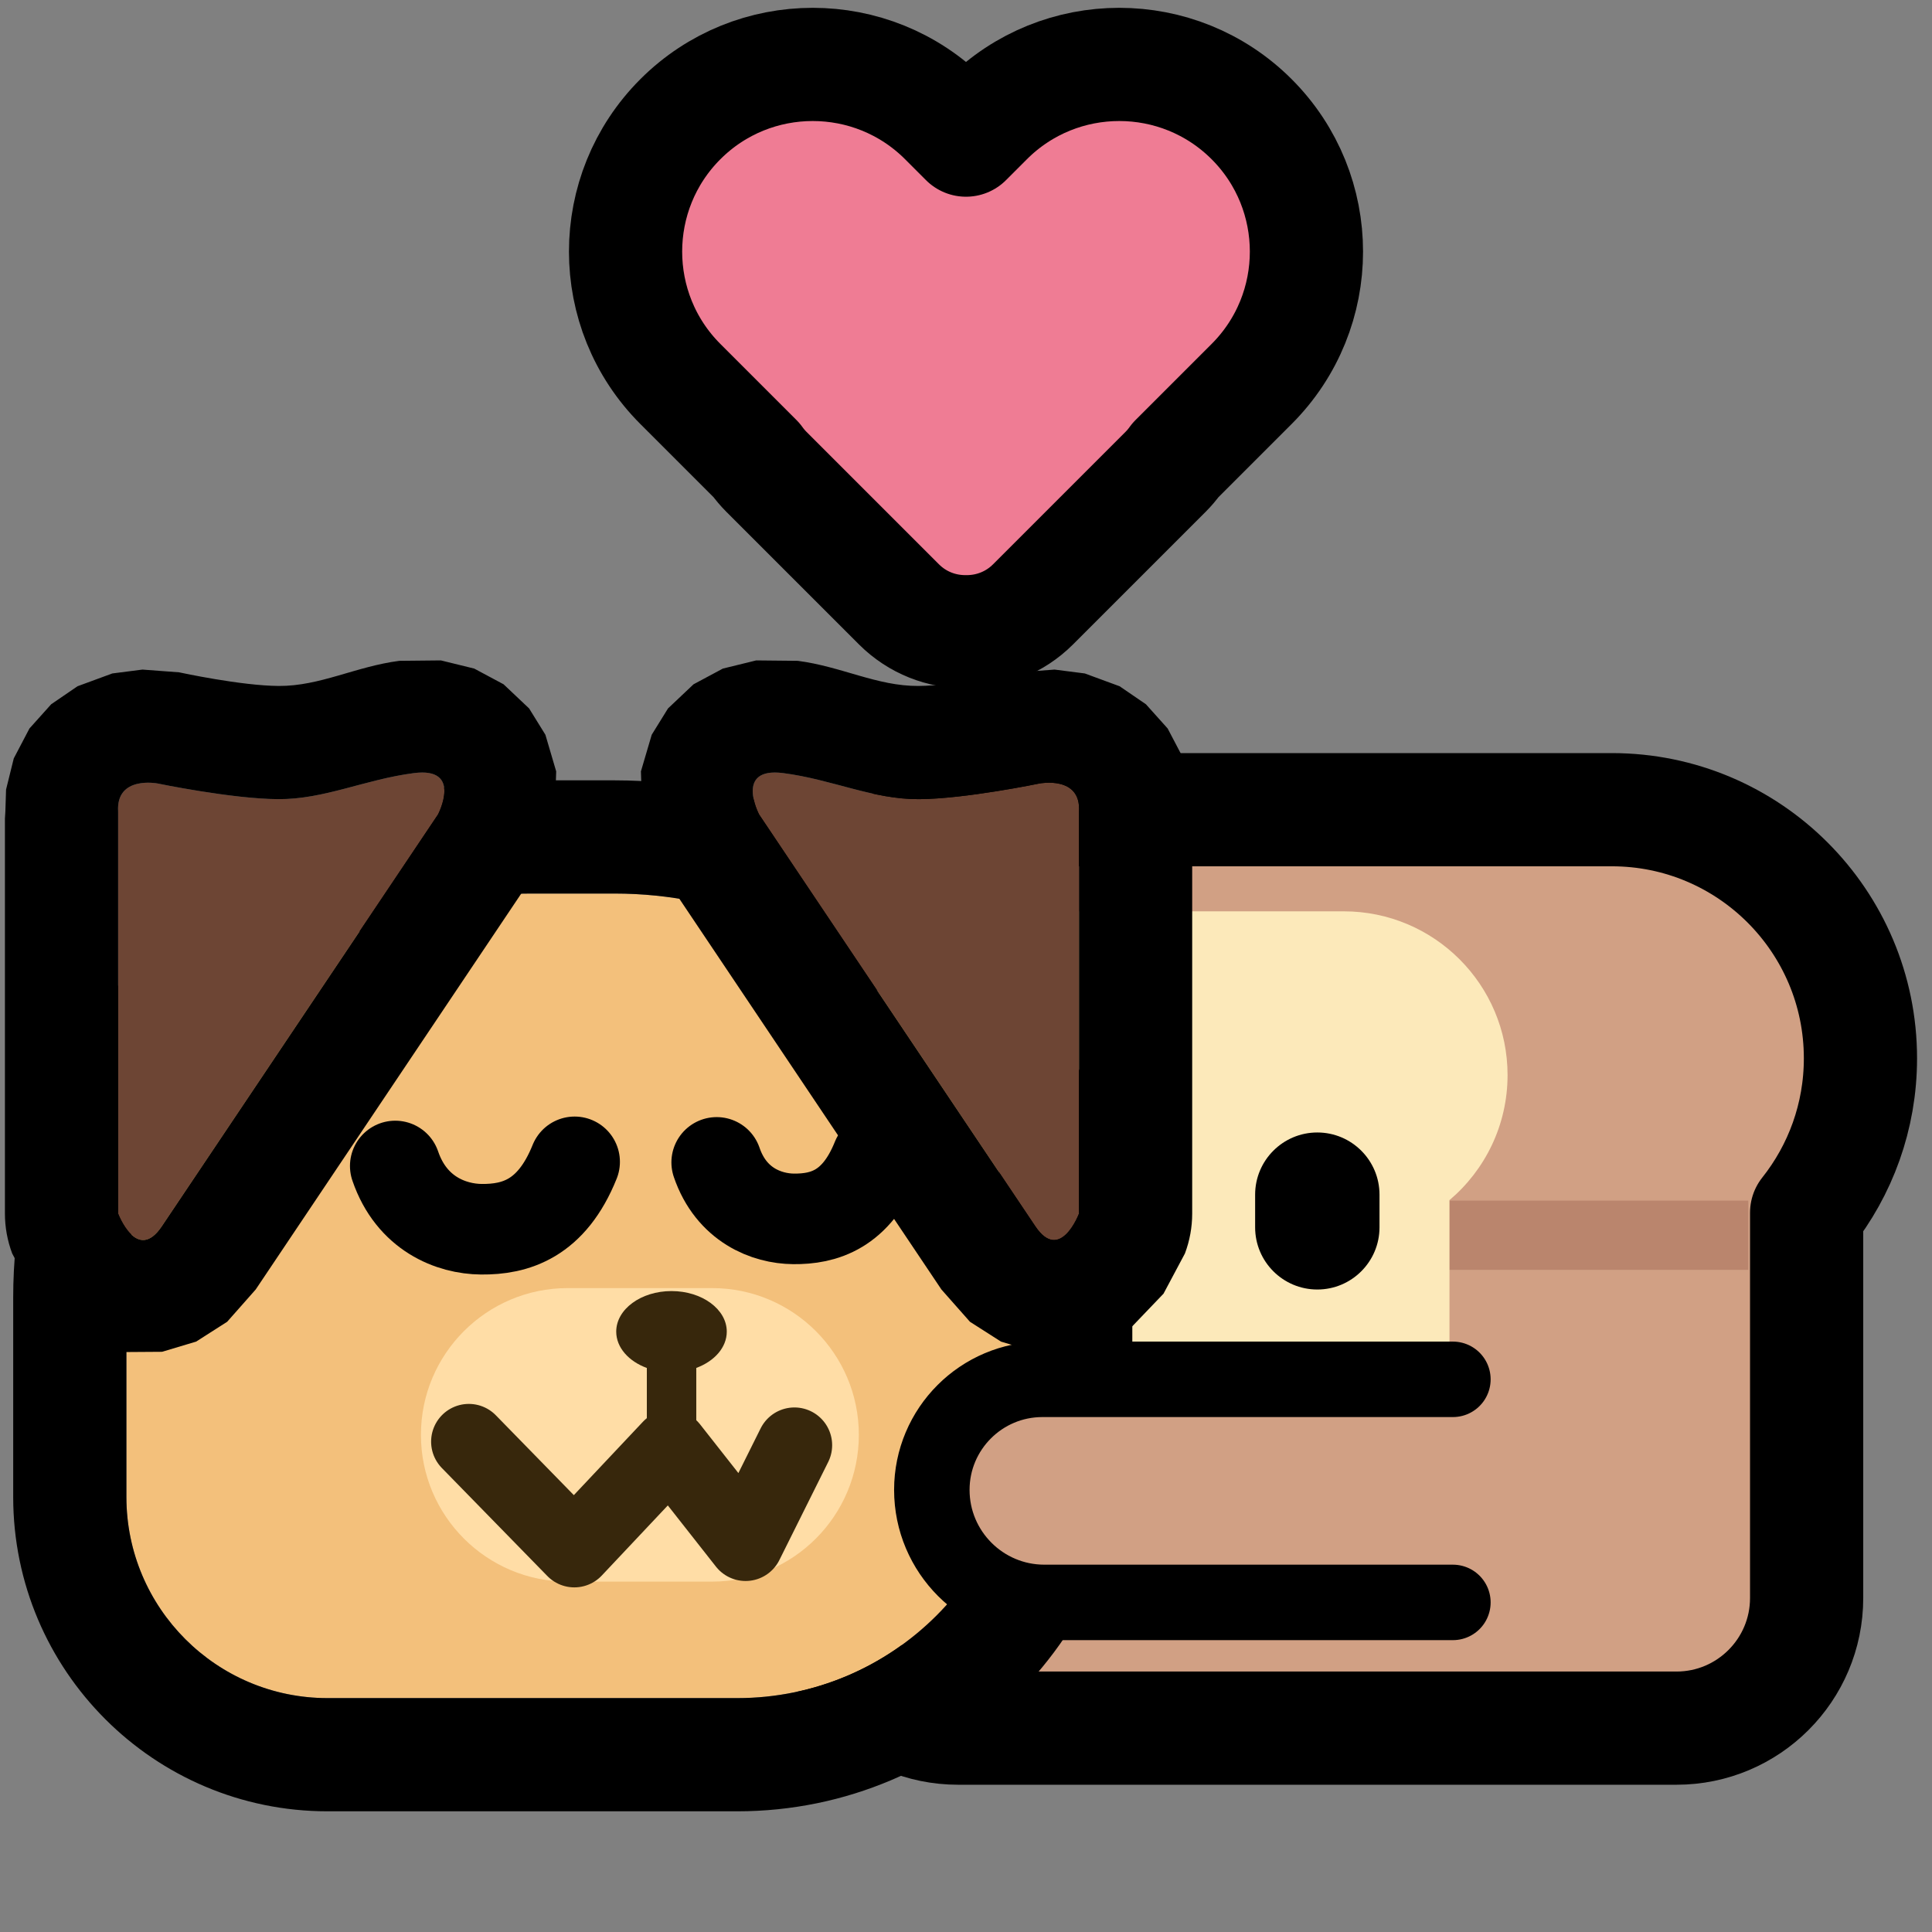 <?xml version="1.0" encoding="UTF-8" standalone="no"?>
<!DOCTYPE svg PUBLIC "-//W3C//DTD SVG 1.1//EN" "http://www.w3.org/Graphics/SVG/1.1/DTD/svg11.dtd">
<svg width="100%" height="100%" viewBox="0 0 256 256" version="1.1" xmlns="http://www.w3.org/2000/svg" xmlns:xlink="http://www.w3.org/1999/xlink" xml:space="preserve" xmlns:serif="http://www.serif.com/" style="fill-rule:evenodd;clip-rule:evenodd;stroke-linecap:round;stroke-linejoin:round;stroke-miterlimit:1.5;">
    <rect x="0" y="0" width="256" height="256" fill="#808080" stroke="none"/>
    <rect id="neobread_hug_dog_heart" x="0" y="0" width="256" height="256" style="fill:none;"/>
    <clipPath id="_clip1">
        <rect x="0" y="0" width="256" height="256"/>
    </clipPath>
    <g clip-path="url(#_clip1)">
        <g id="Right-bread" serif:id="Right bread">
            <path id="Crust" d="M213.578,107.289C231.759,107.289 246.519,122.049 246.519,140.229C246.519,147.958 243.851,155.068 239.388,160.69L239.388,211.745C239.388,221.261 231.662,228.987 222.146,228.987L126.944,228.987C117.428,228.987 109.702,221.261 109.702,211.745L109.702,160.494C105.332,154.904 102.726,147.868 102.726,140.229C102.726,122.049 117.486,107.289 135.666,107.289L213.578,107.289Z" style="fill:rgb(209,160,132);stroke:black;stroke-width:15px;"/>
            <rect id="Shadow" x="171.212" y="159.086" width="60.449" height="9.176" style="fill:rgb(186,133,109);"/>
            <path id="Slice" d="M124.789,159.431C119.798,155.454 116.597,149.324 116.597,142.453C116.597,130.478 126.319,120.756 138.294,120.756L178.062,120.756C190.038,120.756 199.76,130.478 199.76,142.453C199.76,149.094 196.77,155.041 192.065,159.023L192.065,207.263C192.065,211.948 188.261,215.751 183.576,215.751L133.278,215.751C128.593,215.751 124.789,211.948 124.789,207.263L124.789,159.431Z" style="fill:rgb(252,233,186);"/>
            <g id="Face">
                <path id="Mouth" d="M137.069,184.819L143.553,195.722L152.291,184.838L163.116,195.691L176.01,184.851" style="fill:none;stroke:black;stroke-width:6.02px;"/>
                <g id="Eyes">
                    <path id="Right-eye" serif:id="Right eye" d="M182.791,158.299L182.791,162.628C182.791,167.175 179.099,170.867 174.551,170.867C170.003,170.867 166.311,167.175 166.311,162.628L166.311,158.299C166.311,153.751 170.003,150.059 174.551,150.059C179.099,150.059 182.791,153.751 182.791,158.299Z"/>
                    <path id="Left-eye" serif:id="Left eye" d="M150.045,158.263L150.045,162.592C150.045,167.14 146.353,170.832 141.806,170.832C137.258,170.832 133.566,167.14 133.566,162.592L133.566,158.263C133.566,153.716 137.258,150.024 141.806,150.024C146.353,150.024 150.045,153.716 150.045,158.263Z"/>
                </g>
            </g>
        </g>
        <g id="Dog">
            <path id="Body" d="M135.038,172.007L135.038,187.661C135.038,208.273 118.304,225.008 97.691,225.008L43.401,225.008C28.691,225.008 16.749,213.066 16.749,198.356L16.749,171.927C16.749,142.384 40.734,118.399 70.276,118.399L81.43,118.399C111.017,118.399 135.038,142.42 135.038,172.007Z" style="fill:rgb(243,192,123);"/>
            <path d="M150.038,172.007L150.038,187.661C150.038,216.552 126.582,240.008 97.691,240.008L43.401,240.008C20.413,240.008 1.749,221.344 1.749,198.356L1.749,171.927C1.749,134.106 32.455,103.399 70.276,103.399L81.43,103.399C119.296,103.399 150.038,134.142 150.038,172.007ZM135.038,172.007C135.038,142.42 111.017,118.399 81.43,118.399L70.276,118.399C40.734,118.399 16.749,142.384 16.749,171.927L16.749,198.356C16.749,213.066 28.691,225.008 43.401,225.008L97.691,225.008C118.304,225.008 135.038,208.273 135.038,187.661L135.038,172.007Z"/>
            <path id="Snoot" d="M113.801,190.126C113.801,200.858 105.088,209.572 94.355,209.572L75.222,209.572C64.489,209.572 55.775,200.858 55.775,190.126C55.775,179.393 64.489,170.679 75.222,170.679L94.355,170.679C105.088,170.679 113.801,179.393 113.801,190.126Z" style="fill:rgb(255,221,166);"/>
            <g id="Face1" serif:id="Face">
                <path id="Mouth1" serif:id="Mouth" d="M62.124,191.025L76.102,205.336L88.83,191.82L98.793,204.49L105.265,191.494" style="fill:none;stroke:rgb(55,39,12);stroke-width:10px;stroke-miterlimit:5;"/>
                <path id="Nose" d="M85.709,181.264C83.306,180.382 81.653,178.557 81.653,176.45C81.653,173.482 84.935,171.072 88.977,171.072C93.02,171.072 96.302,173.482 96.302,176.45C96.302,178.552 94.656,180.374 92.261,181.258L92.261,191.025L85.709,191.025L85.709,181.264Z" style="fill:rgb(55,39,12);"/>
                <g id="Eyes1" serif:id="Eyes">
                    <path id="Right-eye1" serif:id="Right eye" d="M94.965,154.022C96.9,159.685 101.593,161.475 105.152,161.507C109.154,161.543 113.46,160.321 116.189,153.532" style="fill:none;stroke:black;stroke-width:12px;"/>
                    <path id="Left-eye1" serif:id="Left eye" d="M52.373,154.498C54.539,160.84 59.796,162.844 63.781,162.88C68.263,162.92 73.085,161.552 76.142,153.949" style="fill:none;stroke:black;stroke-width:12px;"/>
                </g>
            </g>
            <path id="Right-ear" serif:id="Right ear" d="M142.971,107.529L142.971,160.806C142.971,160.806 140.486,167.4 137.192,162.497C133.898,157.594 100.585,107.919 100.585,107.919C100.585,107.919 97.272,101.595 103.779,102.439C110.286,103.283 115.644,105.93 121.779,105.892C127.915,105.855 137.753,103.812 137.753,103.812C137.753,103.812 143.268,102.745 142.971,107.529Z" style="fill:rgb(109,69,52);"/>
            <path d="M157.942,108.458L157.971,107.529L157.971,160.806C157.971,162.613 157.644,164.405 157.007,166.095L154.171,171.419L149.991,175.784L145.839,178.128L141.945,179.153L137.149,179.12L132.637,177.77L128.523,175.142L124.741,170.862C121.446,165.958 88.127,116.274 88.127,116.274C87.825,115.824 87.548,115.359 87.297,114.88L85.142,108.769L84.925,102.214L86.357,97.356L88.514,93.871L91.896,90.673L95.784,88.591L100.203,87.507L105.708,87.563C111.503,88.315 116.224,90.926 121.687,90.893C126.691,90.862 134.704,89.125 134.704,89.125C134.77,89.112 134.836,89.098 134.902,89.086L139.742,88.723L143.742,89.236L148.355,90.933L151.842,93.319L154.72,96.527L156.799,100.49L157.82,104.621L157.942,108.458ZM142.971,107.529C143.268,102.745 137.753,103.812 137.753,103.812C137.753,103.812 127.915,105.855 121.779,105.892C115.644,105.93 110.286,103.283 103.779,102.439C97.272,101.595 100.585,107.919 100.585,107.919C100.585,107.919 133.898,157.594 137.192,162.497C140.486,167.4 142.971,160.806 142.971,160.806L142.971,107.529Z"/>
            <path id="Left-ear" serif:id="Left ear" d="M15.653,107.529L15.653,160.806C15.653,160.806 18.138,167.4 21.432,162.497C24.726,157.594 58.039,107.919 58.039,107.919C58.039,107.919 61.352,101.595 54.844,102.439C48.337,103.283 42.979,105.93 36.844,105.892C30.709,105.855 20.87,103.812 20.87,103.812C20.87,103.812 15.356,102.745 15.653,107.529Z" style="fill:rgb(109,69,52);"/>
            <path d="M0.653,107.529L0.681,108.458L0.803,104.621L1.825,100.49L3.903,96.527L6.781,93.319L10.268,90.933L14.881,89.236L18.881,88.723L23.721,89.086C23.787,89.098 23.853,89.112 23.919,89.125C23.919,89.125 31.933,90.862 36.936,90.893C42.4,90.926 47.12,88.315 52.915,87.563L58.42,87.507L62.839,88.591L66.727,90.673L70.11,93.871L72.267,97.356L73.698,102.214L73.481,108.769L71.326,114.88C71.075,115.359 70.798,115.824 70.497,116.274C70.497,116.274 37.177,165.958 33.883,170.862L30.101,175.142L25.987,177.77L21.474,179.12L16.679,179.153L12.784,178.128L8.633,175.784L4.452,171.419L1.616,166.095C0.979,164.405 0.653,162.613 0.653,160.806L0.653,107.529ZM15.653,107.529L15.653,160.806C15.653,160.806 18.138,167.4 21.432,162.497C24.726,157.594 58.039,107.919 58.039,107.919C58.039,107.919 61.352,101.595 54.844,102.439C48.337,103.283 42.979,105.93 36.844,105.892C30.709,105.855 20.87,103.812 20.87,103.812C20.87,103.812 15.356,102.745 15.653,107.529Z"/>
        </g>
        <path id="Arm" d="M192.517,212.327L138.382,212.327C130.153,212.327 123.473,205.646 123.473,197.418C123.473,189.332 130.037,182.768 138.122,182.768L192.517,182.768" style="fill:rgb(209,160,132);stroke:black;stroke-width:10px;stroke-linecap:butt;"/>
        <path id="Heart" d="M100.241,60.968L90.15,50.877C80.47,41.197 80.47,25.478 90.15,15.797C99.831,6.116 115.55,6.116 125.231,15.797L128,18.566L130.769,15.797C140.45,6.116 156.169,6.116 165.85,15.797C175.53,25.478 175.53,41.197 165.85,50.877L155.759,60.968C155.367,61.518 154.923,62.043 154.43,62.536L136.889,80.076C134.439,82.527 131.215,83.737 128,83.706C124.785,83.737 121.561,82.527 119.111,80.076L101.57,62.536C101.077,62.043 100.633,61.518 100.241,60.968Z" style="fill:rgb(239,124,148);stroke:black;stroke-width:15px;stroke-linejoin:miter;stroke-miterlimit:5;"/>
    </g>
</svg>
